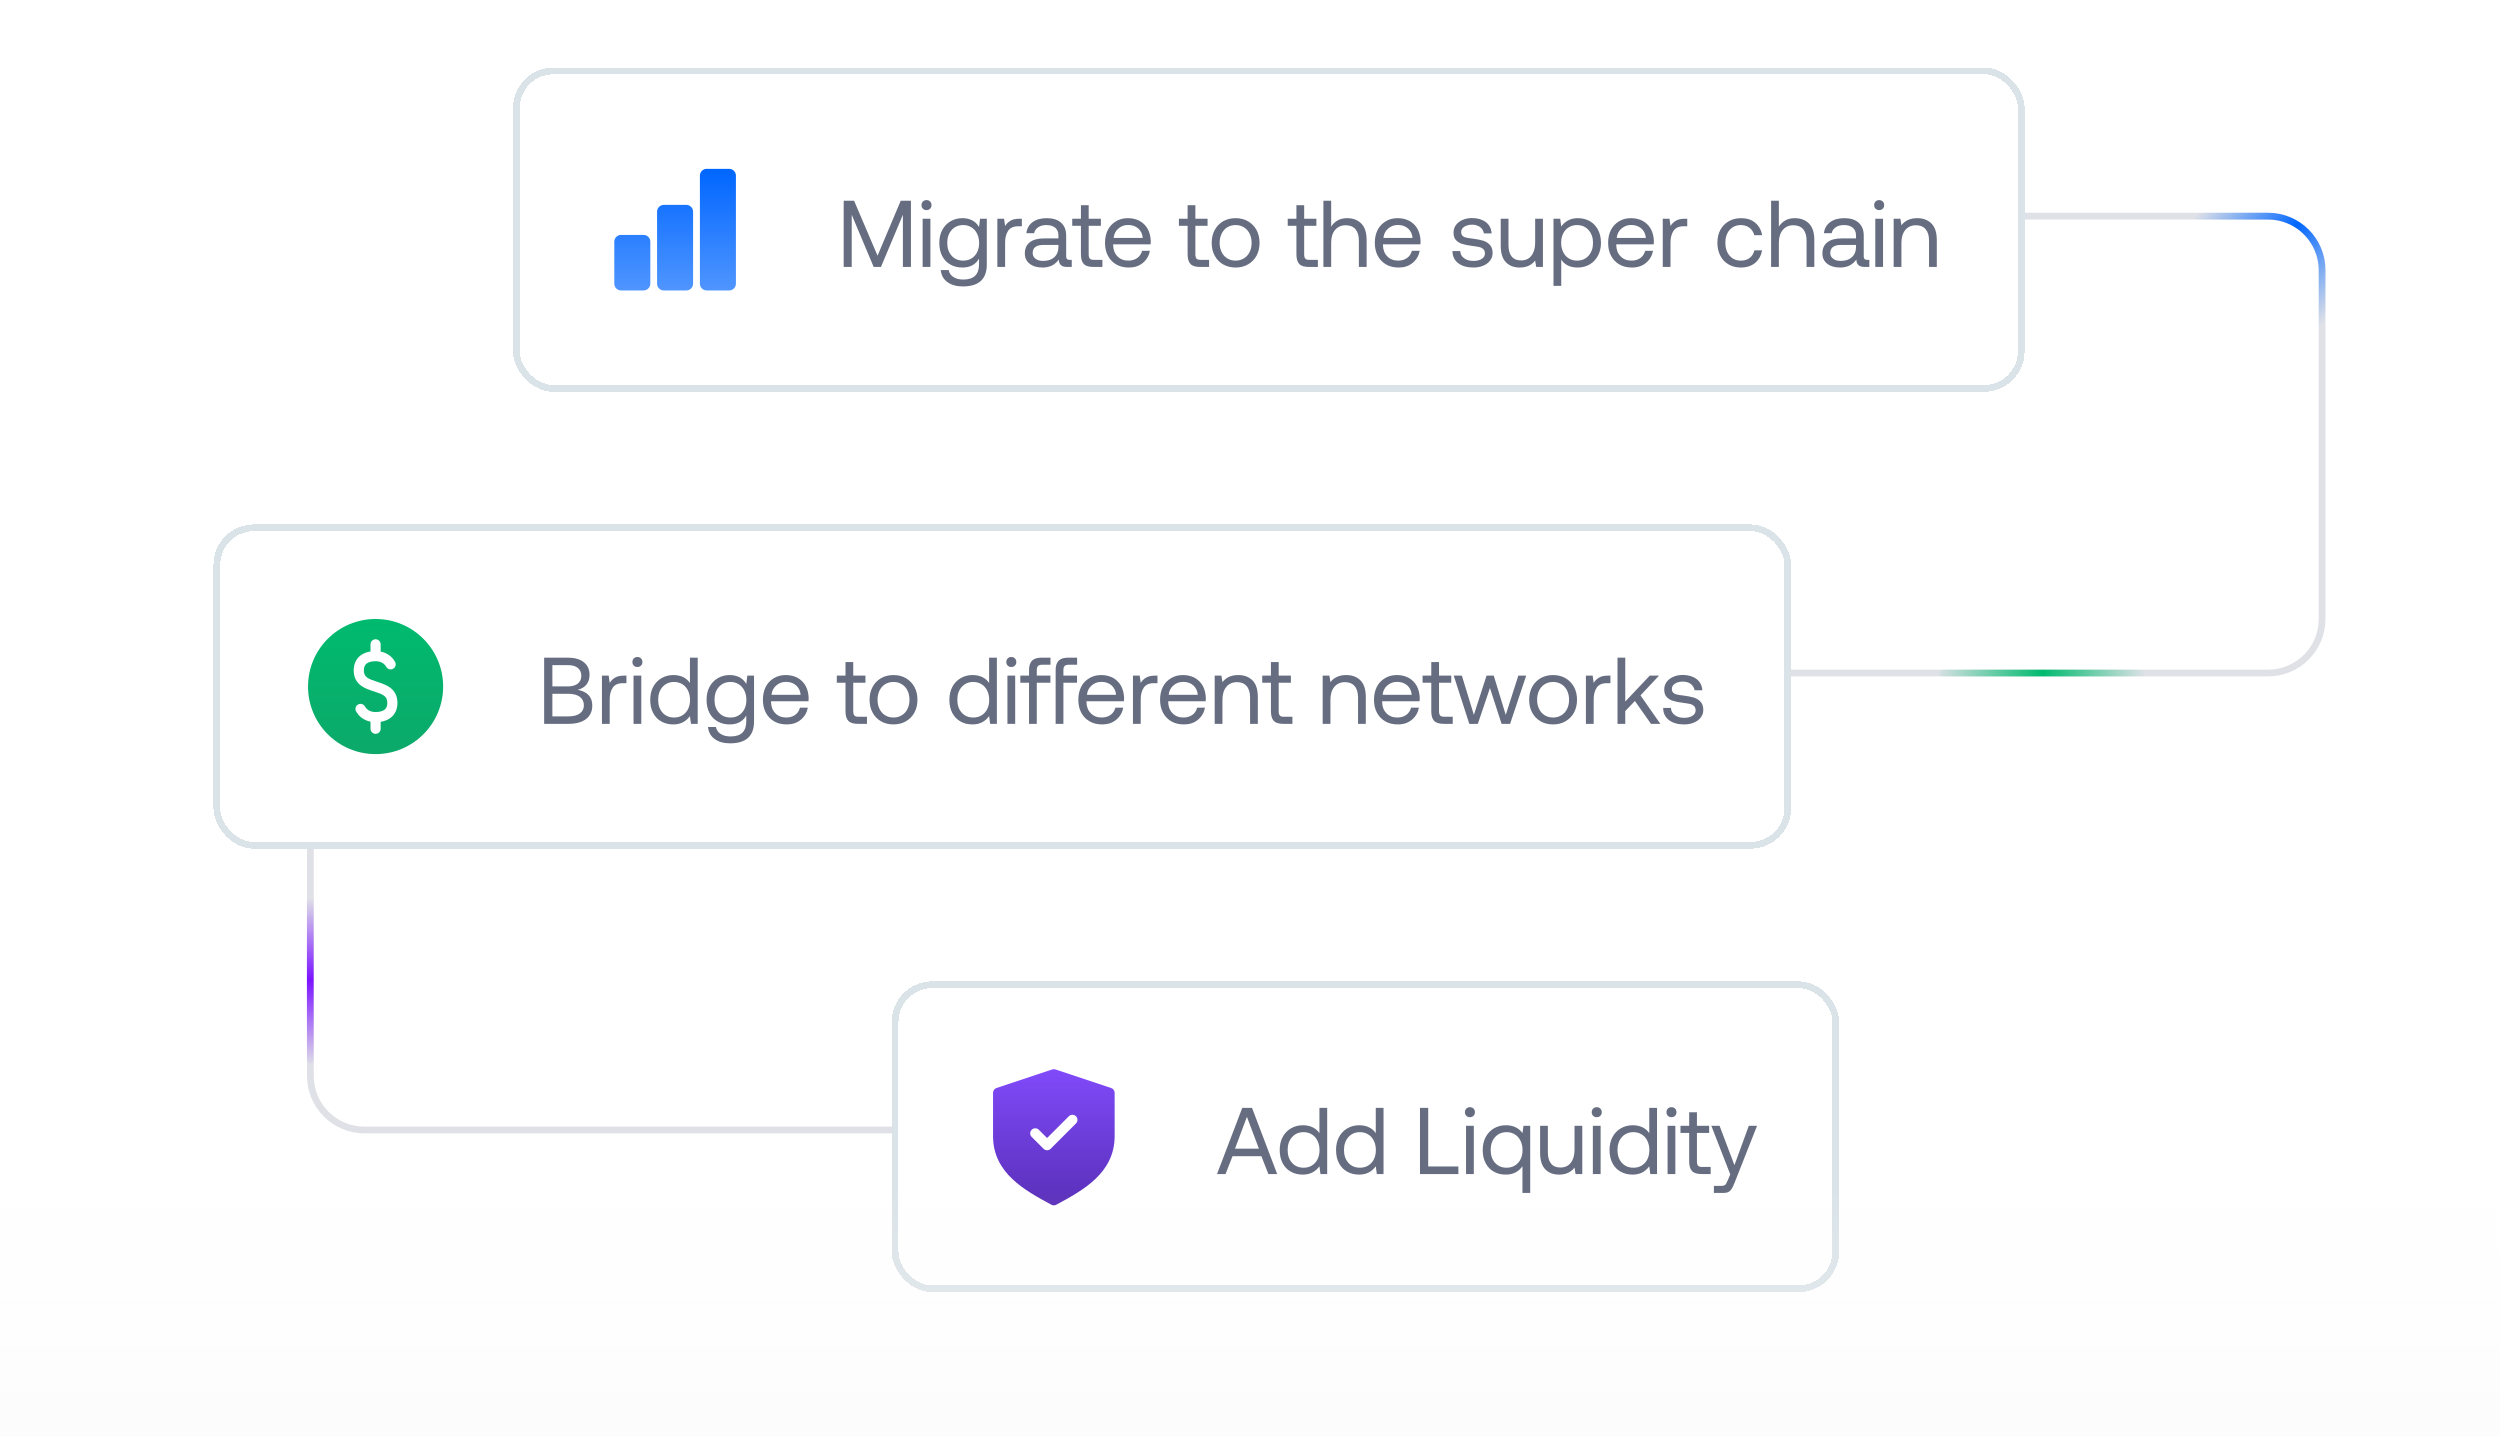 <svg width="402" height="231" viewBox="0 0 402 231" fill="none" xmlns="http://www.w3.org/2000/svg">
<g clip-path="url(#clip0_850_9605)">
<path d="M310.606 34.755H364.702C369.502 34.755 373.393 38.646 373.393 43.446V99.533C373.393 104.333 369.502 108.224 364.702 108.224H272.171" stroke="#DFE1E7" stroke-width="1.086"/>
<path d="M349.356 34.755H364.702C369.502 34.755 373.393 38.646 373.393 43.446V62.415" stroke="url(#paint0_linear_850_9605)" stroke-width="1.086"/>
<path d="M112.695 125.513H58.599C53.8 125.513 49.909 129.404 49.909 134.204V173.011C49.909 177.811 53.8 181.702 58.599 181.702H151.13" stroke="#DFE1E7" stroke-width="1.086"/>
<g filter="url(#filter0_d_850_9605)">
<rect x="143.385" y="156.715" width="152.355" height="49.972" rx="6.518" fill="white" shape-rendering="crispEdges"/>
<rect x="143.928" y="157.259" width="151.268" height="48.886" rx="5.975" stroke="#DAE3E8" stroke-width="1.086" shape-rendering="crispEdges"/>
<path fill-rule="evenodd" clip-rule="evenodd" d="M169.2 170.88C169.367 170.824 169.548 170.824 169.715 170.88L178.678 173.867C179.01 173.978 179.235 174.289 179.235 174.64V181.606C179.235 184.58 177.949 186.774 176.129 188.501C174.34 190.199 172 191.476 169.845 192.638C169.603 192.769 169.312 192.769 169.071 192.638C166.915 191.476 164.576 190.199 162.786 188.501C160.966 186.774 159.681 184.58 159.681 181.606V174.64C159.681 174.289 159.905 173.978 160.238 173.867L169.2 170.88ZM173.021 179.561C173.34 179.243 173.34 178.727 173.021 178.409C172.703 178.091 172.187 178.091 171.869 178.409L168.371 181.907L167.046 180.582C166.728 180.264 166.212 180.264 165.894 180.582C165.576 180.9 165.576 181.416 165.894 181.734L167.795 183.635C167.948 183.788 168.155 183.874 168.371 183.874C168.588 183.874 168.795 183.788 168.948 183.635L173.021 179.561Z" fill="url(#paint1_linear_850_9605)"/>
<path d="M195.697 187.701L199.758 177.055H201.324L205.37 187.701H203.955L202.83 184.827H198.191L197.066 187.701H195.697ZM198.587 183.625H202.435L200.503 178.5L198.587 183.625ZM213.411 177.055V187.701H212.332L212.164 186.454C211.51 187.351 210.628 187.792 209.503 187.792C208.773 187.792 208.134 187.64 207.571 187.321C207.009 187.017 206.567 186.561 206.248 185.952C205.929 185.359 205.777 184.644 205.777 183.823C205.777 183.047 205.929 182.363 206.248 181.755C206.567 181.161 207.009 180.69 207.586 180.355C208.149 180.021 208.788 179.853 209.503 179.853C210.126 179.853 210.659 179.975 211.115 180.203C211.556 180.431 211.906 180.736 212.164 181.131V177.055H213.411ZM210.948 186.332C211.343 186.089 211.647 185.754 211.86 185.329C212.073 184.903 212.18 184.401 212.18 183.853C212.18 183.306 212.073 182.804 211.86 182.363C211.647 181.922 211.343 181.572 210.948 181.329C210.552 181.085 210.111 180.964 209.624 180.964C208.849 180.964 208.225 181.237 207.754 181.77C207.282 182.302 207.054 182.986 207.054 183.823C207.054 184.675 207.282 185.359 207.754 185.891C208.225 186.424 208.849 186.682 209.624 186.682C210.111 186.682 210.552 186.576 210.948 186.332ZM222.471 177.055V187.701H221.392L221.224 186.454C220.57 187.351 219.688 187.792 218.563 187.792C217.833 187.792 217.194 187.64 216.631 187.321C216.068 187.017 215.627 186.561 215.308 185.952C214.989 185.359 214.837 184.644 214.837 183.823C214.837 183.047 214.989 182.363 215.308 181.755C215.627 181.161 216.068 180.69 216.646 180.355C217.209 180.021 217.848 179.853 218.563 179.853C219.186 179.853 219.719 179.975 220.175 180.203C220.616 180.431 220.966 180.736 221.224 181.131V177.055H222.471ZM220.008 186.332C220.403 186.089 220.707 185.754 220.92 185.329C221.133 184.903 221.239 184.401 221.239 183.853C221.239 183.306 221.133 182.804 220.92 182.363C220.707 181.922 220.403 181.572 220.008 181.329C219.612 181.085 219.171 180.964 218.684 180.964C217.909 180.964 217.285 181.237 216.814 181.77C216.342 182.302 216.114 182.986 216.114 183.823C216.114 184.675 216.342 185.359 216.814 185.891C217.285 186.424 217.909 186.682 218.684 186.682C219.171 186.682 219.612 186.576 220.008 186.332ZM228.333 187.701V177.055H229.656V186.484H234.508V187.701H228.333ZM236.942 177.177C237.094 177.329 237.17 177.526 237.17 177.755C237.17 177.998 237.094 178.18 236.942 178.333C236.79 178.485 236.592 178.561 236.364 178.561C236.12 178.561 235.938 178.485 235.786 178.333C235.634 178.18 235.558 177.998 235.558 177.755C235.558 177.526 235.634 177.329 235.786 177.177C235.938 177.025 236.12 176.949 236.364 176.949C236.592 176.949 236.79 177.025 236.942 177.177ZM235.74 179.945H236.987V187.701H235.74V179.945ZM246.057 179.945V190.743H244.81V186.454C244.156 187.351 243.274 187.792 242.148 187.792C241.418 187.792 240.779 187.64 240.217 187.321C239.654 187.017 239.213 186.561 238.894 185.952C238.574 185.359 238.422 184.644 238.422 183.823C238.422 183.047 238.574 182.363 238.894 181.755C239.213 181.161 239.654 180.69 240.232 180.355C240.795 180.021 241.433 179.853 242.148 179.853C242.772 179.853 243.304 179.975 243.76 180.203C244.201 180.431 244.551 180.736 244.81 181.131L244.977 179.945H246.057ZM243.593 186.332C243.988 186.089 244.293 185.754 244.506 185.329C244.719 184.903 244.825 184.401 244.825 183.853C244.825 183.306 244.719 182.804 244.506 182.363C244.293 181.922 243.988 181.572 243.593 181.329C243.198 181.085 242.757 180.964 242.27 180.964C241.494 180.964 240.871 181.237 240.399 181.77C239.928 182.302 239.7 182.986 239.7 183.823C239.7 184.675 239.928 185.359 240.399 185.891C240.871 186.424 241.494 186.682 242.27 186.682C242.757 186.682 243.198 186.576 243.593 186.332ZM254.432 179.945V187.701H253.353L253.185 186.667C252.592 187.427 251.771 187.792 250.706 187.792C249.779 187.792 249.033 187.519 248.486 186.941C247.923 186.378 247.649 185.481 247.649 184.264V179.945H248.896V184.188C248.896 184.994 249.064 185.602 249.414 186.028C249.763 186.454 250.265 186.652 250.919 186.652C251.619 186.652 252.182 186.408 252.577 185.891C252.972 185.389 253.185 184.705 253.185 183.823V179.945H254.432ZM257.334 177.177C257.486 177.329 257.562 177.526 257.562 177.755C257.562 177.998 257.486 178.18 257.334 178.333C257.182 178.485 256.984 178.561 256.756 178.561C256.513 178.561 256.33 178.485 256.178 178.333C256.026 178.18 255.95 177.998 255.95 177.755C255.95 177.526 256.026 177.329 256.178 177.177C256.33 177.025 256.513 176.949 256.756 176.949C256.984 176.949 257.182 177.025 257.334 177.177ZM256.132 179.945H257.38V187.701H256.132V179.945ZM266.449 177.055V187.701H265.369L265.202 186.454C264.548 187.351 263.666 187.792 262.541 187.792C261.81 187.792 261.172 187.64 260.609 187.321C260.046 187.017 259.605 186.561 259.286 185.952C258.966 185.359 258.814 184.644 258.814 183.823C258.814 183.047 258.966 182.363 259.286 181.755C259.605 181.161 260.046 180.69 260.624 180.355C261.187 180.021 261.826 179.853 262.541 179.853C263.164 179.853 263.696 179.975 264.153 180.203C264.594 180.431 264.944 180.736 265.202 181.131V177.055H266.449ZM263.985 186.332C264.381 186.089 264.685 185.754 264.898 185.329C265.111 184.903 265.217 184.401 265.217 183.853C265.217 183.306 265.111 182.804 264.898 182.363C264.685 181.922 264.381 181.572 263.985 181.329C263.59 181.085 263.149 180.964 262.662 180.964C261.887 180.964 261.263 181.237 260.791 181.77C260.32 182.302 260.092 182.986 260.092 183.823C260.092 184.675 260.32 185.359 260.791 185.891C261.263 186.424 261.887 186.682 262.662 186.682C263.149 186.682 263.59 186.576 263.985 186.332ZM269.35 177.177C269.502 177.329 269.578 177.526 269.578 177.755C269.578 177.998 269.502 178.18 269.35 178.333C269.197 178.485 269 178.561 268.772 178.561C268.528 178.561 268.346 178.485 268.194 178.333C268.042 178.18 267.966 177.998 267.966 177.755C267.966 177.526 268.042 177.329 268.194 177.177C268.346 177.025 268.528 176.949 268.772 176.949C269 176.949 269.197 177.025 269.35 177.177ZM268.148 179.945H269.395V187.701H268.148V179.945ZM271.621 181.085H270.222V179.945H271.621V177.77H272.868V179.945H274.83V181.085H272.868V185.663C272.868 185.998 272.929 186.226 273.05 186.363C273.172 186.5 273.4 186.561 273.72 186.561H275.073V187.701H273.644C272.914 187.701 272.381 187.549 272.077 187.214C271.773 186.895 271.621 186.378 271.621 185.678V181.085ZM276.508 179.945L278.896 186.272L281.207 179.945H282.531L278.957 189.009C278.774 189.481 278.607 189.83 278.47 190.059C278.318 190.302 278.15 190.469 277.938 190.576C277.725 190.697 277.436 190.743 277.086 190.743H275.595V189.602H276.706C276.949 189.602 277.131 189.587 277.253 189.526C277.375 189.481 277.466 189.405 277.542 189.283C277.618 189.161 277.709 188.964 277.831 188.69L278.226 187.762L275.185 179.945H276.508Z" fill="#666D80"/>
</g>
<g filter="url(#filter1_d_850_9605)">
<rect x="34.321" y="83.238" width="253.704" height="52.145" rx="6.518" fill="white" shape-rendering="crispEdges"/>
<rect x="34.864" y="83.781" width="252.617" height="51.058" rx="5.975" stroke="#DAE3E8" stroke-width="1.086" shape-rendering="crispEdges"/>
<path fill-rule="evenodd" clip-rule="evenodd" d="M49.53 109.31C49.53 103.311 54.394 98.447 60.394 98.447C66.393 98.447 71.257 103.311 71.257 109.31C71.257 115.31 66.393 120.174 60.394 120.174C54.394 120.174 49.53 115.31 49.53 109.31ZM61.209 102.521C61.209 102.071 60.844 101.706 60.394 101.706C59.944 101.706 59.579 102.071 59.579 102.521V103.667C58.973 103.761 58.407 103.971 57.941 104.338C57.242 104.89 56.877 105.711 56.877 106.704C56.877 107.86 57.347 108.644 58.063 109.171C58.639 109.596 59.369 109.84 59.953 110.035C60.015 110.056 60.074 110.076 60.132 110.095L60.267 110.141C60.916 110.36 61.4 110.524 61.758 110.788C62.062 111.012 62.281 111.312 62.281 111.943C62.281 112.511 62.09 112.83 61.837 113.029C61.554 113.253 61.082 113.411 60.394 113.411C59.52 113.411 58.962 113.012 58.683 112.512C58.464 112.119 57.968 111.978 57.575 112.197C57.182 112.416 57.041 112.912 57.26 113.305C57.726 114.142 58.538 114.752 59.579 114.961V116.1C59.579 116.55 59.944 116.915 60.394 116.915C60.844 116.915 61.209 116.55 61.209 116.1V114.98C61.814 114.886 62.381 114.676 62.846 114.309C63.546 113.758 63.91 112.936 63.91 111.943C63.91 110.788 63.441 110.003 62.725 109.476C62.149 109.052 61.419 108.807 60.834 108.612C60.773 108.592 60.713 108.572 60.655 108.552L60.521 108.506C59.871 108.287 59.388 108.123 59.029 107.859C58.725 107.636 58.507 107.335 58.507 106.704C58.507 106.137 58.697 105.817 58.95 105.618C59.233 105.395 59.706 105.237 60.394 105.237C61.267 105.237 61.826 105.635 62.104 106.135C62.323 106.528 62.819 106.669 63.212 106.45C63.606 106.231 63.747 105.735 63.528 105.342C63.062 104.505 62.249 103.895 61.209 103.686V102.521Z" fill="url(#paint2_linear_850_9605)"/>
<path d="M91.272 104.664C92.397 104.664 93.264 104.908 93.873 105.394C94.481 105.881 94.8 106.565 94.8 107.417C94.8 108.056 94.633 108.573 94.314 108.984C93.979 109.394 93.507 109.683 92.899 109.835C94.45 110.139 95.241 110.976 95.241 112.375C95.241 113.288 94.907 114.018 94.237 114.535C93.568 115.052 92.625 115.31 91.378 115.31H87.5V104.664H91.272ZM88.823 109.288H91.333C92.002 109.288 92.534 109.136 92.914 108.831C93.279 108.527 93.477 108.117 93.477 107.569C93.477 107.037 93.279 106.626 92.914 106.322C92.549 106.018 92.017 105.866 91.333 105.866H88.823V109.288ZM88.823 114.109H91.378C92.184 114.109 92.808 113.957 93.234 113.637C93.66 113.333 93.888 112.892 93.888 112.329C93.888 111.736 93.66 111.28 93.234 110.961C92.793 110.641 92.169 110.474 91.378 110.474H88.823V114.109ZM100.732 107.554V108.771H100.109C99.364 108.771 98.831 109.029 98.512 109.516C98.192 110.018 98.04 110.626 98.04 111.356V115.31H96.793V107.554H97.873L98.04 108.725C98.253 108.375 98.542 108.086 98.907 107.873C99.257 107.66 99.744 107.554 100.383 107.554H100.732ZM103.074 104.786C103.226 104.938 103.302 105.136 103.302 105.364C103.302 105.607 103.226 105.79 103.074 105.942C102.922 106.094 102.725 106.17 102.496 106.17C102.253 106.17 102.071 106.094 101.918 105.942C101.766 105.79 101.69 105.607 101.69 105.364C101.69 105.136 101.766 104.938 101.918 104.786C102.071 104.634 102.253 104.558 102.496 104.558C102.725 104.558 102.922 104.634 103.074 104.786ZM101.873 107.554H103.12V115.31H101.873V107.554ZM112.19 104.664V115.31H111.11L110.942 114.063C110.288 114.961 109.406 115.402 108.281 115.402C107.551 115.402 106.912 115.25 106.349 114.93C105.787 114.626 105.346 114.17 105.026 113.561C104.707 112.968 104.555 112.253 104.555 111.432C104.555 110.657 104.707 109.972 105.026 109.364C105.346 108.771 105.787 108.299 106.365 107.965C106.927 107.63 107.566 107.463 108.281 107.463C108.904 107.463 109.437 107.584 109.893 107.812C110.334 108.041 110.684 108.345 110.942 108.74V104.664H112.19ZM109.726 113.942C110.121 113.698 110.425 113.364 110.638 112.938C110.851 112.512 110.958 112.01 110.958 111.463C110.958 110.915 110.851 110.413 110.638 109.972C110.425 109.531 110.121 109.181 109.726 108.938C109.33 108.695 108.889 108.573 108.403 108.573C107.627 108.573 107.003 108.847 106.532 109.379C106.06 109.911 105.832 110.596 105.832 111.432C105.832 112.284 106.06 112.968 106.532 113.501C107.003 114.033 107.627 114.291 108.403 114.291C108.889 114.291 109.33 114.185 109.726 113.942ZM121.249 107.554V114.93C121.249 117.272 119.957 118.443 117.402 118.443C116.398 118.443 115.577 118.215 114.938 117.759C114.299 117.303 113.934 116.664 113.843 115.812H115.12C115.212 116.299 115.47 116.679 115.896 116.938C116.307 117.212 116.839 117.333 117.493 117.333C119.166 117.333 120.002 116.527 120.002 114.885V113.972C119.44 114.93 118.557 115.402 117.341 115.402C116.611 115.402 115.972 115.25 115.409 114.93C114.847 114.626 114.405 114.17 114.086 113.561C113.767 112.968 113.615 112.253 113.615 111.432C113.615 110.657 113.767 109.972 114.086 109.364C114.405 108.771 114.847 108.299 115.424 107.965C115.987 107.63 116.626 107.463 117.341 107.463C117.964 107.463 118.497 107.6 118.953 107.843C119.394 108.086 119.744 108.436 120.002 108.892L120.17 107.554H121.249ZM118.786 113.942C119.181 113.698 119.485 113.364 119.698 112.938C119.911 112.512 120.018 112.01 120.018 111.463C120.018 110.915 119.911 110.413 119.698 109.972C119.485 109.531 119.181 109.181 118.786 108.938C118.39 108.695 117.949 108.573 117.462 108.573C116.687 108.573 116.063 108.847 115.592 109.379C115.12 109.911 114.892 110.596 114.892 111.432C114.892 112.284 115.12 112.968 115.592 113.501C116.063 114.033 116.687 114.291 117.462 114.291C117.949 114.291 118.39 114.185 118.786 113.942ZM123.131 109.349C123.435 108.755 123.876 108.299 124.439 107.965C124.986 107.63 125.625 107.463 126.355 107.463C127.055 107.463 127.693 107.615 128.241 107.904C128.788 108.208 129.214 108.634 129.534 109.181C129.838 109.744 130.005 110.398 130.036 111.143C130.036 111.265 130.02 111.432 130.005 111.676H123.983V111.782C123.998 112.542 124.226 113.151 124.682 113.607C125.123 114.063 125.701 114.291 126.431 114.291C126.979 114.291 127.45 114.155 127.846 113.881C128.241 113.607 128.5 113.212 128.636 112.71H129.899C129.747 113.501 129.366 114.155 128.758 114.656C128.15 115.158 127.404 115.402 126.522 115.402C125.747 115.402 125.078 115.25 124.5 114.915C123.922 114.58 123.465 114.124 123.146 113.516C122.827 112.907 122.675 112.223 122.675 111.432C122.675 110.641 122.827 109.957 123.131 109.349ZM128.743 110.641C128.682 109.987 128.423 109.47 127.998 109.105C127.572 108.74 127.024 108.558 126.37 108.558C125.777 108.558 125.26 108.755 124.819 109.136C124.363 109.531 124.119 110.033 124.059 110.641H128.743ZM135.956 108.695H134.557V107.554H135.956V105.379H137.203V107.554H139.165V108.695H137.203V113.272C137.203 113.607 137.264 113.835 137.386 113.972C137.508 114.109 137.736 114.17 138.055 114.17H139.409V115.31H137.979C137.249 115.31 136.717 115.158 136.412 114.824C136.108 114.504 135.956 113.987 135.956 113.288V108.695ZM141.669 114.9C141.091 114.565 140.635 114.109 140.316 113.501C139.981 112.907 139.829 112.223 139.829 111.432C139.829 110.657 139.981 109.972 140.316 109.364C140.635 108.771 141.091 108.299 141.669 107.965C142.247 107.63 142.916 107.463 143.677 107.463C144.422 107.463 145.091 107.63 145.669 107.965C146.247 108.299 146.703 108.771 147.038 109.364C147.357 109.972 147.525 110.657 147.525 111.432C147.525 112.223 147.357 112.907 147.038 113.501C146.703 114.109 146.247 114.565 145.669 114.9C145.091 115.234 144.422 115.402 143.677 115.402C142.916 115.402 142.247 115.234 141.669 114.9ZM145.015 113.926C145.411 113.683 145.715 113.348 145.928 112.907C146.141 112.482 146.247 111.98 146.247 111.432C146.247 110.885 146.141 110.398 145.928 109.957C145.715 109.531 145.411 109.181 145.015 108.938C144.62 108.695 144.179 108.573 143.677 108.573C143.16 108.573 142.719 108.695 142.323 108.938C141.928 109.181 141.639 109.531 141.426 109.957C141.213 110.398 141.107 110.885 141.107 111.432C141.107 111.98 141.213 112.482 141.426 112.907C141.639 113.348 141.928 113.683 142.323 113.926C142.719 114.17 143.16 114.291 143.677 114.291C144.179 114.291 144.62 114.17 145.015 113.926ZM160.296 104.664V115.31H159.216L159.049 114.063C158.395 114.961 157.513 115.402 156.388 115.402C155.658 115.402 155.019 115.25 154.456 114.93C153.893 114.626 153.452 114.17 153.133 113.561C152.814 112.968 152.661 112.253 152.661 111.432C152.661 110.657 152.814 109.972 153.133 109.364C153.452 108.771 153.893 108.299 154.471 107.965C155.034 107.63 155.673 107.463 156.388 107.463C157.011 107.463 157.543 107.584 158 107.812C158.441 108.041 158.791 108.345 159.049 108.74V104.664H160.296ZM157.832 113.942C158.228 113.698 158.532 113.364 158.745 112.938C158.958 112.512 159.064 112.01 159.064 111.463C159.064 110.915 158.958 110.413 158.745 109.972C158.532 109.531 158.228 109.181 157.832 108.938C157.437 108.695 156.996 108.573 156.509 108.573C155.734 108.573 155.11 108.847 154.639 109.379C154.167 109.911 153.939 110.596 153.939 111.432C153.939 112.284 154.167 112.968 154.639 113.501C155.11 114.033 155.734 114.291 156.509 114.291C156.996 114.291 157.437 114.185 157.832 113.942ZM163.197 104.786C163.349 104.938 163.425 105.136 163.425 105.364C163.425 105.607 163.349 105.79 163.197 105.942C163.045 106.094 162.847 106.17 162.619 106.17C162.375 106.17 162.193 106.094 162.041 105.942C161.889 105.79 161.813 105.607 161.813 105.364C161.813 105.136 161.889 104.938 162.041 104.786C162.193 104.634 162.375 104.558 162.619 104.558C162.847 104.558 163.045 104.634 163.197 104.786ZM161.995 107.554H163.242V115.31H161.995V107.554ZM165.468 107.554V106.687C165.468 106.003 165.62 105.501 165.939 105.166C166.259 104.832 166.776 104.664 167.491 104.664H168.92V105.805H167.567C167.263 105.805 167.034 105.881 166.913 106.003C166.776 106.14 166.715 106.352 166.715 106.657V107.554H168.905V108.695H166.715V115.31H165.468V108.695H164.069V107.554H165.468ZM170.22 105.166C170.539 104.832 171.056 104.664 171.771 104.664H173.2V105.805H171.847C171.543 105.805 171.315 105.881 171.193 106.003C171.056 106.14 170.995 106.352 170.995 106.657V107.554H173.185V108.695H170.995V115.31H169.748V106.687C169.748 106.003 169.9 105.501 170.22 105.166ZM173.852 109.349C174.156 108.755 174.597 108.299 175.16 107.965C175.707 107.63 176.346 107.463 177.076 107.463C177.775 107.463 178.414 107.615 178.962 107.904C179.509 108.208 179.935 108.634 180.255 109.181C180.559 109.744 180.726 110.398 180.756 111.143C180.756 111.265 180.741 111.432 180.726 111.676H174.703V111.782C174.718 112.542 174.947 113.151 175.403 113.607C175.844 114.063 176.422 114.291 177.152 114.291C177.699 114.291 178.171 114.155 178.566 113.881C178.962 113.607 179.22 113.212 179.357 112.71H180.62C180.467 113.501 180.087 114.155 179.479 114.656C178.871 115.158 178.125 115.402 177.243 115.402C176.468 115.402 175.798 115.25 175.22 114.915C174.642 114.58 174.186 114.124 173.867 113.516C173.547 112.907 173.395 112.223 173.395 111.432C173.395 110.641 173.547 109.957 173.852 109.349ZM179.464 110.641C179.403 109.987 179.144 109.47 178.718 109.105C178.293 108.74 177.745 108.558 177.091 108.558C176.498 108.558 175.981 108.755 175.54 109.136C175.084 109.531 174.84 110.033 174.779 110.641H179.464ZM186.119 107.554V108.771H185.495C184.75 108.771 184.217 109.029 183.898 109.516C183.579 110.018 183.427 110.626 183.427 111.356V115.31H182.179V107.554H183.259L183.427 108.725C183.64 108.375 183.929 108.086 184.294 107.873C184.643 107.66 185.13 107.554 185.769 107.554H186.119ZM186.996 109.349C187.3 108.755 187.741 108.299 188.304 107.965C188.851 107.63 189.49 107.463 190.22 107.463C190.92 107.463 191.559 107.615 192.106 107.904C192.654 108.208 193.079 108.634 193.399 109.181C193.703 109.744 193.87 110.398 193.901 111.143C193.901 111.265 193.886 111.432 193.87 111.676H187.848V111.782C187.863 112.542 188.091 113.151 188.547 113.607C188.988 114.063 189.566 114.291 190.296 114.291C190.844 114.291 191.315 114.155 191.711 113.881C192.106 113.607 192.365 113.212 192.502 112.71H193.764C193.612 113.501 193.232 114.155 192.623 114.656C192.015 115.158 191.27 115.402 190.387 115.402C189.612 115.402 188.943 115.25 188.365 114.915C187.787 114.58 187.331 114.124 187.011 113.516C186.692 112.907 186.54 112.223 186.54 111.432C186.54 110.641 186.692 109.957 186.996 109.349ZM192.608 110.641C192.547 109.987 192.289 109.47 191.863 109.105C191.437 108.74 190.889 108.558 190.235 108.558C189.642 108.558 189.125 108.755 188.684 109.136C188.228 109.531 187.985 110.033 187.924 110.641H192.608ZM201.392 108.314C201.97 108.892 202.259 109.774 202.259 110.991V115.31H201.012V111.067C201.012 110.276 200.829 109.668 200.464 109.242C200.099 108.816 199.582 108.603 198.913 108.603C198.183 108.603 197.605 108.862 197.194 109.364C196.769 109.881 196.571 110.565 196.571 111.432V115.31H195.324V107.554H196.404L196.571 108.603C197.149 107.843 198.001 107.463 199.126 107.463C200.069 107.463 200.814 107.752 201.392 108.314ZM204.366 108.695H202.967V107.554H204.366V105.379H205.613V107.554H207.575V108.695H205.613V113.272C205.613 113.607 205.674 113.835 205.796 113.972C205.917 114.109 206.146 114.17 206.465 114.17H207.819V115.31H206.389C205.659 115.31 205.127 115.158 204.822 114.824C204.518 114.504 204.366 113.987 204.366 113.288V108.695ZM218.755 108.314C219.332 108.892 219.621 109.774 219.621 110.991V115.31H218.374V111.067C218.374 110.276 218.192 109.668 217.827 109.242C217.462 108.816 216.945 108.603 216.275 108.603C215.545 108.603 214.968 108.862 214.557 109.364C214.131 109.881 213.933 110.565 213.933 111.432V115.31H212.686V107.554H213.766L213.933 108.603C214.511 107.843 215.363 107.463 216.488 107.463C217.431 107.463 218.177 107.752 218.755 108.314ZM221.394 109.349C221.698 108.755 222.139 108.299 222.702 107.965C223.249 107.63 223.888 107.463 224.618 107.463C225.318 107.463 225.957 107.615 226.504 107.904C227.052 108.208 227.477 108.634 227.797 109.181C228.101 109.744 228.268 110.398 228.299 111.143C228.299 111.265 228.284 111.432 228.268 111.676H222.246V111.782C222.261 112.542 222.489 113.151 222.945 113.607C223.386 114.063 223.964 114.291 224.694 114.291C225.242 114.291 225.713 114.155 226.109 113.881C226.504 113.607 226.763 113.212 226.9 112.71H228.162C228.01 113.501 227.63 114.155 227.021 114.656C226.413 115.158 225.668 115.402 224.786 115.402C224.01 115.402 223.341 115.25 222.763 114.915C222.185 114.58 221.729 114.124 221.409 113.516C221.09 112.907 220.938 112.223 220.938 111.432C220.938 110.641 221.09 109.957 221.394 109.349ZM227.006 110.641C226.945 109.987 226.687 109.47 226.261 109.105C225.835 108.74 225.287 108.558 224.633 108.558C224.04 108.558 223.523 108.755 223.082 109.136C222.626 109.531 222.383 110.033 222.322 110.641H227.006ZM230.15 108.695H228.751V107.554H230.15V105.379H231.397V107.554H233.359V108.695H231.397V113.272C231.397 113.607 231.458 113.835 231.579 113.972C231.701 114.109 231.929 114.17 232.249 114.17H233.602V115.31H232.173C231.443 115.31 230.91 115.158 230.606 114.824C230.302 114.504 230.15 113.987 230.15 113.288V108.695ZM233.759 107.554H235.067L236.999 113.866L239.037 107.554H240.193L242.124 113.866L244.147 107.554H245.409L242.824 115.31H241.455L239.584 109.546L237.638 115.31L236.269 115.326L233.759 107.554ZM247.73 114.9C247.152 114.565 246.696 114.109 246.376 113.501C246.042 112.907 245.89 112.223 245.89 111.432C245.89 110.657 246.042 109.972 246.376 109.364C246.696 108.771 247.152 108.299 247.73 107.965C248.308 107.63 248.977 107.463 249.737 107.463C250.483 107.463 251.152 107.63 251.73 107.965C252.308 108.299 252.764 108.771 253.099 109.364C253.418 109.972 253.585 110.657 253.585 111.432C253.585 112.223 253.418 112.907 253.099 113.501C252.764 114.109 252.308 114.565 251.73 114.9C251.152 115.234 250.483 115.402 249.737 115.402C248.977 115.402 248.308 115.234 247.73 114.9ZM251.076 113.926C251.471 113.683 251.775 113.348 251.988 112.907C252.201 112.482 252.308 111.98 252.308 111.432C252.308 110.885 252.201 110.398 251.988 109.957C251.775 109.531 251.471 109.181 251.076 108.938C250.68 108.695 250.239 108.573 249.737 108.573C249.22 108.573 248.779 108.695 248.384 108.938C247.988 109.181 247.7 109.531 247.487 109.957C247.274 110.398 247.167 110.885 247.167 111.432C247.167 111.98 247.274 112.482 247.487 112.907C247.7 113.348 247.988 113.683 248.384 113.926C248.779 114.17 249.22 114.291 249.737 114.291C250.239 114.291 250.68 114.17 251.076 113.926ZM258.955 107.554V108.771H258.331C257.586 108.771 257.053 109.029 256.734 109.516C256.415 110.018 256.263 110.626 256.263 111.356V115.31H255.015V107.554H256.095L256.263 108.725C256.475 108.375 256.764 108.086 257.129 107.873C257.479 107.66 257.966 107.554 258.605 107.554H258.955ZM260.095 104.664H261.342V111.721L265.281 107.554H266.772L263.791 110.733L266.985 115.31H265.479L262.893 111.63L261.342 113.257V115.31H260.095V104.664ZM268.688 112.755C268.703 113.227 268.9 113.607 269.296 113.896C269.691 114.2 270.193 114.337 270.817 114.337C271.364 114.337 271.805 114.231 272.14 114.018C272.475 113.805 272.657 113.516 272.657 113.151C272.657 112.847 272.566 112.618 272.414 112.451C272.246 112.299 272.033 112.177 271.775 112.117C271.516 112.056 271.151 111.995 270.68 111.934C270.011 111.858 269.463 111.752 269.037 111.615C268.612 111.493 268.262 111.28 268.003 110.991C267.729 110.702 267.608 110.307 267.608 109.79C267.608 109.333 267.729 108.938 267.988 108.573C268.246 108.223 268.596 107.949 269.053 107.752C269.494 107.554 269.996 107.447 270.558 107.447C271.471 107.447 272.201 107.66 272.779 108.086C273.357 108.512 273.676 109.12 273.737 109.911H272.49C272.429 109.516 272.231 109.181 271.897 108.908C271.547 108.649 271.121 108.512 270.604 108.512C270.072 108.512 269.646 108.634 269.326 108.847C268.992 109.06 268.84 109.349 268.84 109.698C268.84 109.972 268.916 110.17 269.068 110.307C269.22 110.459 269.402 110.55 269.646 110.596C269.889 110.657 270.254 110.702 270.741 110.763C271.41 110.854 271.973 110.961 272.414 111.098C272.855 111.25 273.205 111.478 273.478 111.782C273.752 112.101 273.889 112.527 273.889 113.06C273.889 113.531 273.752 113.942 273.478 114.291C273.205 114.656 272.824 114.93 272.368 115.113C271.897 115.31 271.38 115.402 270.817 115.402C269.798 115.402 268.977 115.174 268.368 114.702C267.76 114.246 267.44 113.592 267.44 112.755H268.688Z" fill="#666D80"/>
</g>
<g filter="url(#filter2_d_850_9605)">
<rect x="82.486" y="9.769" width="243.073" height="52.145" rx="6.518" fill="white" shape-rendering="crispEdges"/>
<rect x="83.029" y="10.312" width="241.986" height="51.058" rx="5.975" stroke="#DAE3E8" stroke-width="1.086" shape-rendering="crispEdges"/>
<path d="M113.631 26.064C113.031 26.064 112.545 26.551 112.545 27.151V44.532C112.545 45.132 113.031 45.618 113.631 45.618H117.249C117.848 45.618 118.335 45.132 118.335 44.532V27.151C118.335 26.551 117.848 26.064 117.249 26.064H113.631Z" fill="url(#paint3_linear_850_9605)"/>
<path d="M106.744 31.859C106.144 31.859 105.657 32.345 105.657 32.945V44.533C105.657 45.133 106.144 45.619 106.744 45.619H110.361C110.961 45.619 111.448 45.133 111.448 44.533V32.945C111.448 32.345 110.961 31.859 110.361 31.859H106.744Z" fill="url(#paint4_linear_850_9605)"/>
<path d="M99.867 36.686C99.267 36.686 98.781 37.172 98.781 37.772V44.532C98.781 45.132 99.267 45.618 99.867 45.618H103.485C104.085 45.618 104.571 45.132 104.571 44.532V37.772C104.571 37.172 104.085 36.686 103.485 36.686H99.867Z" fill="url(#paint5_linear_850_9605)"/>
<path d="M135.665 31.195H137.338L141.109 40.032L144.835 31.195H146.478V41.841H145.185V33.446L141.657 41.841H140.486L136.957 33.446V41.841H135.665V31.195ZM149.561 31.317C149.713 31.469 149.789 31.667 149.789 31.895C149.789 32.138 149.713 32.321 149.561 32.473C149.408 32.625 149.211 32.701 148.983 32.701C148.739 32.701 148.557 32.625 148.405 32.473C148.253 32.321 148.177 32.138 148.177 31.895C148.177 31.667 148.253 31.469 148.405 31.317C148.557 31.165 148.739 31.089 148.983 31.089C149.211 31.089 149.408 31.165 149.561 31.317ZM148.359 34.085H149.606V41.841H148.359V34.085ZM158.676 34.085V41.461C158.676 43.803 157.383 44.974 154.828 44.974C153.824 44.974 153.003 44.746 152.364 44.29C151.725 43.834 151.36 43.195 151.269 42.343H152.547C152.638 42.83 152.896 43.21 153.322 43.469C153.733 43.742 154.265 43.864 154.919 43.864C156.592 43.864 157.429 43.058 157.429 41.416V40.503C156.866 41.461 155.984 41.933 154.767 41.933C154.037 41.933 153.398 41.781 152.836 41.461C152.273 41.157 151.832 40.701 151.512 40.092C151.193 39.499 151.041 38.784 151.041 37.963C151.041 37.187 151.193 36.503 151.512 35.895C151.832 35.301 152.273 34.83 152.851 34.495C153.413 34.161 154.052 33.994 154.767 33.994C155.391 33.994 155.923 34.13 156.379 34.374C156.82 34.617 157.17 34.967 157.429 35.423L157.596 34.085H158.676ZM156.212 40.472C156.607 40.229 156.912 39.895 157.124 39.469C157.337 39.043 157.444 38.541 157.444 37.993C157.444 37.446 157.337 36.944 157.124 36.503C156.912 36.062 156.607 35.712 156.212 35.469C155.816 35.225 155.375 35.104 154.889 35.104C154.113 35.104 153.49 35.378 153.018 35.91C152.547 36.442 152.318 37.127 152.318 37.963C152.318 38.815 152.547 39.499 153.018 40.032C153.49 40.564 154.113 40.822 154.889 40.822C155.375 40.822 155.816 40.716 156.212 40.472ZM164.314 34.085V35.301H163.69C162.945 35.301 162.413 35.56 162.093 36.047C161.774 36.549 161.622 37.157 161.622 37.887V41.841H160.375V34.085H161.454L161.622 35.256C161.835 34.906 162.124 34.617 162.489 34.404C162.838 34.191 163.325 34.085 163.964 34.085H164.314ZM172.337 40.701V41.841H171.653C171.151 41.841 170.801 41.75 170.588 41.537C170.375 41.339 170.254 41.035 170.254 40.64C169.645 41.507 168.779 41.933 167.653 41.933C166.786 41.933 166.087 41.735 165.569 41.324C165.052 40.929 164.794 40.366 164.794 39.666C164.794 38.891 165.052 38.298 165.585 37.872C166.117 37.461 166.893 37.248 167.912 37.248H170.193V36.716C170.193 36.214 170.01 35.819 169.676 35.53C169.341 35.256 168.87 35.104 168.261 35.104C167.714 35.104 167.273 35.225 166.923 35.469C166.573 35.712 166.36 36.016 166.284 36.412H165.037C165.128 35.651 165.463 35.058 166.041 34.632C166.619 34.206 167.379 33.994 168.322 33.994C169.311 33.994 170.071 34.237 170.619 34.724C171.166 35.21 171.44 35.895 171.44 36.792V40.138C171.44 40.518 171.607 40.701 171.957 40.701H172.337ZM170.193 38.298H167.79C166.634 38.298 166.056 38.739 166.056 39.59C166.056 39.986 166.208 40.29 166.512 40.518C166.817 40.761 167.227 40.868 167.744 40.868C168.505 40.868 169.098 40.67 169.539 40.275C169.965 39.879 170.193 39.347 170.193 38.678V38.298ZM173.813 35.225H172.414V34.085H173.813V31.91H175.06V34.085H177.022V35.225H175.06V39.803C175.06 40.138 175.121 40.366 175.243 40.503C175.365 40.64 175.593 40.701 175.912 40.701H177.266V41.841H175.836C175.106 41.841 174.574 41.689 174.27 41.355C173.965 41.035 173.813 40.518 173.813 39.819V35.225ZM178.142 35.88C178.446 35.286 178.888 34.83 179.45 34.495C179.998 34.161 180.637 33.994 181.367 33.994C182.066 33.994 182.705 34.146 183.252 34.435C183.8 34.739 184.226 35.165 184.545 35.712C184.849 36.275 185.017 36.929 185.047 37.674C185.047 37.796 185.032 37.963 185.017 38.206H178.994V38.313C179.009 39.073 179.237 39.682 179.694 40.138C180.135 40.594 180.713 40.822 181.443 40.822C181.99 40.822 182.462 40.685 182.857 40.412C183.252 40.138 183.511 39.742 183.648 39.241H184.91C184.758 40.032 184.378 40.685 183.77 41.187C183.161 41.689 182.416 41.933 181.534 41.933C180.758 41.933 180.089 41.781 179.511 41.446C178.933 41.111 178.477 40.655 178.158 40.047C177.838 39.438 177.686 38.754 177.686 37.963C177.686 37.172 177.838 36.488 178.142 35.88ZM183.754 37.172C183.694 36.518 183.435 36.001 183.009 35.636C182.583 35.271 182.036 35.089 181.382 35.089C180.789 35.089 180.272 35.286 179.83 35.666C179.374 36.062 179.131 36.564 179.07 37.172H183.754ZM190.968 35.225H189.569V34.085H190.968V31.91H192.215V34.085H194.177V35.225H192.215V39.803C192.215 40.138 192.276 40.366 192.397 40.503C192.519 40.64 192.747 40.701 193.067 40.701H194.42V41.841H192.99C192.26 41.841 191.728 41.689 191.424 41.355C191.12 41.035 190.968 40.518 190.968 39.819V35.225ZM196.681 41.431C196.103 41.096 195.647 40.64 195.327 40.032C194.993 39.438 194.841 38.754 194.841 37.963C194.841 37.187 194.993 36.503 195.327 35.895C195.647 35.301 196.103 34.83 196.681 34.495C197.259 34.161 197.928 33.994 198.688 33.994C199.434 33.994 200.103 34.161 200.681 34.495C201.259 34.83 201.715 35.301 202.049 35.895C202.369 36.503 202.536 37.187 202.536 37.963C202.536 38.754 202.369 39.438 202.049 40.032C201.715 40.64 201.259 41.096 200.681 41.431C200.103 41.765 199.434 41.933 198.688 41.933C197.928 41.933 197.259 41.765 196.681 41.431ZM200.027 40.457C200.422 40.214 200.726 39.879 200.939 39.438C201.152 39.013 201.259 38.511 201.259 37.963C201.259 37.416 201.152 36.929 200.939 36.488C200.726 36.062 200.422 35.712 200.027 35.469C199.631 35.225 199.19 35.104 198.688 35.104C198.171 35.104 197.73 35.225 197.335 35.469C196.939 35.712 196.65 36.062 196.437 36.488C196.225 36.929 196.118 37.416 196.118 37.963C196.118 38.511 196.225 39.013 196.437 39.438C196.65 39.879 196.939 40.214 197.335 40.457C197.73 40.701 198.171 40.822 198.688 40.822C199.19 40.822 199.631 40.701 200.027 40.457ZM208.464 35.225H207.065V34.085H208.464V31.91H209.711V34.085H211.673V35.225H209.711V39.803C209.711 40.138 209.772 40.366 209.893 40.503C210.015 40.64 210.243 40.701 210.563 40.701H211.916V41.841H210.487C209.757 41.841 209.224 41.689 208.92 41.355C208.616 41.035 208.464 40.518 208.464 39.819V35.225ZM218.887 34.845C219.465 35.423 219.754 36.305 219.754 37.522V41.841H218.507V37.598C218.507 36.807 218.324 36.199 217.959 35.773C217.594 35.347 217.062 35.134 216.393 35.134C215.663 35.134 215.1 35.393 214.674 35.895C214.248 36.412 214.051 37.096 214.051 37.963V41.841H212.803V31.195H214.051V35.362C214.294 34.967 214.628 34.632 215.054 34.374C215.48 34.13 215.997 33.994 216.606 33.994C217.549 33.994 218.309 34.282 218.887 34.845ZM221.526 35.88C221.83 35.286 222.271 34.83 222.834 34.495C223.381 34.161 224.02 33.994 224.75 33.994C225.45 33.994 226.089 34.146 226.636 34.435C227.184 34.739 227.61 35.165 227.929 35.712C228.233 36.275 228.4 36.929 228.431 37.674C228.431 37.796 228.416 37.963 228.4 38.206H222.378V38.313C222.393 39.073 222.621 39.682 223.077 40.138C223.518 40.594 224.096 40.822 224.826 40.822C225.374 40.822 225.845 40.685 226.241 40.412C226.636 40.138 226.895 39.742 227.032 39.241H228.294C228.142 40.032 227.762 40.685 227.153 41.187C226.545 41.689 225.8 41.933 224.918 41.933C224.142 41.933 223.473 41.781 222.895 41.446C222.317 41.111 221.861 40.655 221.541 40.047C221.222 39.438 221.07 38.754 221.07 37.963C221.07 37.172 221.222 36.488 221.526 35.88ZM227.138 37.172C227.077 36.518 226.819 36.001 226.393 35.636C225.967 35.271 225.419 35.089 224.765 35.089C224.172 35.089 223.655 35.286 223.214 35.666C222.758 36.062 222.515 36.564 222.454 37.172H227.138ZM234.808 39.286C234.823 39.758 235.021 40.138 235.416 40.427C235.811 40.731 236.313 40.868 236.937 40.868C237.484 40.868 237.926 40.761 238.26 40.549C238.595 40.336 238.777 40.047 238.777 39.682C238.777 39.377 238.686 39.149 238.534 38.982C238.367 38.83 238.154 38.708 237.895 38.648C237.637 38.587 237.272 38.526 236.8 38.465C236.131 38.389 235.583 38.282 235.158 38.146C234.732 38.024 234.382 37.811 234.123 37.522C233.85 37.233 233.728 36.838 233.728 36.321C233.728 35.864 233.85 35.469 234.108 35.104C234.367 34.754 234.716 34.48 235.173 34.282C235.614 34.085 236.116 33.978 236.678 33.978C237.591 33.978 238.321 34.191 238.899 34.617C239.477 35.043 239.796 35.651 239.857 36.442H238.61C238.549 36.047 238.351 35.712 238.017 35.438C237.667 35.18 237.241 35.043 236.724 35.043C236.192 35.043 235.766 35.165 235.446 35.378C235.112 35.59 234.96 35.88 234.96 36.229C234.96 36.503 235.036 36.701 235.188 36.838C235.34 36.99 235.523 37.081 235.766 37.127C236.009 37.187 236.374 37.233 236.861 37.294C237.53 37.385 238.093 37.492 238.534 37.629C238.975 37.781 239.325 38.009 239.598 38.313C239.872 38.632 240.009 39.058 240.009 39.59C240.009 40.062 239.872 40.472 239.598 40.822C239.325 41.187 238.945 41.461 238.488 41.644C238.017 41.841 237.5 41.933 236.937 41.933C235.918 41.933 235.097 41.704 234.488 41.233C233.88 40.777 233.561 40.123 233.561 39.286H234.808ZM248.101 34.085V41.841H247.021L246.853 40.807C246.26 41.568 245.439 41.933 244.374 41.933C243.447 41.933 242.701 41.659 242.154 41.081C241.591 40.518 241.317 39.621 241.317 38.404V34.085H242.565V38.328C242.565 39.134 242.732 39.742 243.082 40.168C243.431 40.594 243.933 40.792 244.587 40.792C245.287 40.792 245.85 40.549 246.245 40.032C246.641 39.53 246.853 38.845 246.853 37.963V34.085H248.101ZM255.626 34.465C256.188 34.784 256.629 35.241 256.949 35.834C257.268 36.442 257.435 37.142 257.435 37.963C257.435 38.754 257.268 39.438 256.949 40.032C256.629 40.64 256.188 41.096 255.626 41.431C255.048 41.765 254.409 41.933 253.709 41.933C253.071 41.933 252.538 41.826 252.097 41.598C251.641 41.37 251.291 41.05 251.048 40.655V44.883H249.801V34.085H250.88L251.048 35.332C251.687 34.45 252.584 33.994 253.709 33.994C254.424 33.994 255.063 34.161 255.626 34.465ZM255.443 40.032C255.915 39.499 256.158 38.815 256.158 37.963C256.158 37.127 255.915 36.442 255.443 35.91C254.972 35.378 254.348 35.104 253.588 35.104C253.086 35.104 252.645 35.225 252.249 35.469C251.854 35.712 251.565 36.047 251.352 36.473C251.139 36.898 251.033 37.385 251.033 37.933C251.033 38.495 251.139 38.997 251.352 39.438C251.565 39.879 251.854 40.214 252.249 40.457C252.645 40.701 253.086 40.822 253.588 40.822C254.348 40.822 254.972 40.564 255.443 40.032ZM259.043 35.88C259.347 35.286 259.788 34.83 260.351 34.495C260.899 34.161 261.537 33.994 262.267 33.994C262.967 33.994 263.606 34.146 264.153 34.435C264.701 34.739 265.127 35.165 265.446 35.712C265.75 36.275 265.917 36.929 265.948 37.674C265.948 37.796 265.933 37.963 265.917 38.206H259.895V38.313C259.91 39.073 260.138 39.682 260.594 40.138C261.035 40.594 261.613 40.822 262.343 40.822C262.891 40.822 263.362 40.685 263.758 40.412C264.153 40.138 264.412 39.742 264.549 39.241H265.811C265.659 40.032 265.279 40.685 264.67 41.187C264.062 41.689 263.317 41.933 262.435 41.933C261.659 41.933 260.99 41.781 260.412 41.446C259.834 41.111 259.378 40.655 259.058 40.047C258.739 39.438 258.587 38.754 258.587 37.963C258.587 37.172 258.739 36.488 259.043 35.88ZM264.655 37.172C264.594 36.518 264.336 36.001 263.91 35.636C263.484 35.271 262.937 35.089 262.283 35.089C261.689 35.089 261.172 35.286 260.731 35.666C260.275 36.062 260.032 36.564 259.971 37.172H264.655ZM271.31 34.085V35.301H270.686C269.941 35.301 269.409 35.56 269.09 36.047C268.77 36.549 268.618 37.157 268.618 37.887V41.841H267.371V34.085H268.451L268.618 35.256C268.831 34.906 269.12 34.617 269.485 34.404C269.835 34.191 270.321 34.085 270.96 34.085H271.31ZM282.21 41.203C281.602 41.689 280.841 41.933 279.929 41.933C279.168 41.933 278.514 41.765 277.952 41.431C277.374 41.096 276.933 40.64 276.629 40.032C276.309 39.423 276.157 38.739 276.157 37.948C276.157 37.172 276.309 36.488 276.629 35.88C276.948 35.286 277.404 34.83 277.982 34.495C278.56 34.161 279.214 33.994 279.975 33.994C280.887 33.994 281.632 34.237 282.225 34.724C282.819 35.21 283.199 35.88 283.351 36.731H282.089C281.967 36.245 281.708 35.849 281.328 35.545C280.933 35.256 280.476 35.104 279.929 35.104C279.184 35.104 278.575 35.378 278.119 35.895C277.663 36.427 277.435 37.111 277.435 37.948C277.435 38.8 277.663 39.499 278.119 40.032C278.575 40.564 279.184 40.822 279.929 40.822C280.492 40.822 280.963 40.685 281.359 40.381C281.739 40.092 281.982 39.682 282.104 39.165H283.351C283.184 40.032 282.803 40.716 282.21 41.203ZM290.876 34.845C291.454 35.423 291.743 36.305 291.743 37.522V41.841H290.496V37.598C290.496 36.807 290.314 36.199 289.949 35.773C289.584 35.347 289.051 35.134 288.382 35.134C287.652 35.134 287.089 35.393 286.663 35.895C286.238 36.412 286.04 37.096 286.04 37.963V41.841H284.793V31.195H286.04V35.362C286.283 34.967 286.618 34.632 287.044 34.374C287.47 34.13 287.987 33.994 288.595 33.994C289.538 33.994 290.298 34.282 290.876 34.845ZM300.587 40.701V41.841H299.903C299.401 41.841 299.051 41.75 298.838 41.537C298.626 41.339 298.504 41.035 298.504 40.64C297.896 41.507 297.029 41.933 295.903 41.933C295.036 41.933 294.337 41.735 293.82 41.324C293.302 40.929 293.044 40.366 293.044 39.666C293.044 38.891 293.302 38.298 293.835 37.872C294.367 37.461 295.143 37.248 296.162 37.248H298.443V36.716C298.443 36.214 298.261 35.819 297.926 35.53C297.591 35.256 297.12 35.104 296.512 35.104C295.964 35.104 295.523 35.225 295.173 35.469C294.823 35.712 294.61 36.016 294.534 36.412H293.287C293.378 35.651 293.713 35.058 294.291 34.632C294.869 34.206 295.629 33.994 296.572 33.994C297.561 33.994 298.321 34.237 298.869 34.724C299.416 35.21 299.69 35.895 299.69 36.792V40.138C299.69 40.518 299.857 40.701 300.207 40.701H300.587ZM298.443 38.298H296.04C294.884 38.298 294.306 38.739 294.306 39.59C294.306 39.986 294.458 40.29 294.762 40.518C295.067 40.761 295.477 40.868 295.994 40.868C296.755 40.868 297.348 40.67 297.789 40.275C298.215 39.879 298.443 39.347 298.443 38.678V38.298ZM302.748 31.317C302.9 31.469 302.976 31.667 302.976 31.895C302.976 32.138 302.9 32.321 302.748 32.473C302.596 32.625 302.398 32.701 302.17 32.701C301.926 32.701 301.744 32.625 301.592 32.473C301.44 32.321 301.364 32.138 301.364 31.895C301.364 31.667 301.44 31.469 301.592 31.317C301.744 31.165 301.926 31.089 302.17 31.089C302.398 31.089 302.596 31.165 302.748 31.317ZM301.546 34.085H302.793V41.841H301.546V34.085ZM310.57 34.845C311.148 35.423 311.437 36.305 311.437 37.522V41.841H310.19V37.598C310.19 36.807 310.007 36.199 309.642 35.773C309.277 35.347 308.76 35.134 308.091 35.134C307.361 35.134 306.783 35.393 306.373 35.895C305.947 36.412 305.749 37.096 305.749 37.963V41.841H304.502V34.085H305.582L305.749 35.134C306.327 34.374 307.179 33.994 308.304 33.994C309.247 33.994 309.992 34.282 310.57 34.845Z" fill="#666D80"/>
</g>
<rect x="-8" y="191.175" width="417.156" height="93.825" fill="url(#paint6_linear_850_9605)"/>
<path d="M344.977 108.224H312.386" stroke="url(#paint7_linear_850_9605)" stroke-width="1.086" stroke-linecap="round"/>
<path d="M49.895 144.394L49.895 170.466" stroke="url(#paint8_linear_850_9605)" stroke-width="1.086" stroke-linecap="round"/>
</g>
<defs>
<filter id="filter0_d_850_9605" x="141.213" y="155.629" width="156.7" height="54.317" filterUnits="userSpaceOnUse" color-interpolation-filters="sRGB">
<feFlood flood-opacity="0" result="BackgroundImageFix"/>
<feColorMatrix in="SourceAlpha" type="matrix" values="0 0 0 0 0 0 0 0 0 0 0 0 0 0 0 0 0 0 127 0" result="hardAlpha"/>
<feOffset dy="1.086"/>
<feGaussianBlur stdDeviation="1.086"/>
<feComposite in2="hardAlpha" operator="out"/>
<feColorMatrix type="matrix" values="0 0 0 0 0.114 0 0 0 0 0.114 0 0 0 0 0.125 0 0 0 0.05 0"/>
<feBlend mode="normal" in2="BackgroundImageFix" result="effect1_dropShadow_850_9605"/>
<feBlend mode="normal" in="SourceGraphic" in2="effect1_dropShadow_850_9605" result="shape"/>
</filter>
<filter id="filter1_d_850_9605" x="32.149" y="82.152" width="258.049" height="56.49" filterUnits="userSpaceOnUse" color-interpolation-filters="sRGB">
<feFlood flood-opacity="0" result="BackgroundImageFix"/>
<feColorMatrix in="SourceAlpha" type="matrix" values="0 0 0 0 0 0 0 0 0 0 0 0 0 0 0 0 0 0 127 0" result="hardAlpha"/>
<feOffset dy="1.086"/>
<feGaussianBlur stdDeviation="1.086"/>
<feComposite in2="hardAlpha" operator="out"/>
<feColorMatrix type="matrix" values="0 0 0 0 0.114 0 0 0 0 0.114 0 0 0 0 0.125 0 0 0 0.05 0"/>
<feBlend mode="normal" in2="BackgroundImageFix" result="effect1_dropShadow_850_9605"/>
<feBlend mode="normal" in="SourceGraphic" in2="effect1_dropShadow_850_9605" result="shape"/>
</filter>
<filter id="filter2_d_850_9605" x="80.313" y="8.683" width="247.418" height="56.49" filterUnits="userSpaceOnUse" color-interpolation-filters="sRGB">
<feFlood flood-opacity="0" result="BackgroundImageFix"/>
<feColorMatrix in="SourceAlpha" type="matrix" values="0 0 0 0 0 0 0 0 0 0 0 0 0 0 0 0 0 0 127 0" result="hardAlpha"/>
<feOffset dy="1.086"/>
<feGaussianBlur stdDeviation="1.086"/>
<feComposite in2="hardAlpha" operator="out"/>
<feColorMatrix type="matrix" values="0 0 0 0 0.114 0 0 0 0 0.114 0 0 0 0 0.125 0 0 0 0.05 0"/>
<feBlend mode="normal" in2="BackgroundImageFix" result="effect1_dropShadow_850_9605"/>
<feBlend mode="normal" in="SourceGraphic" in2="effect1_dropShadow_850_9605" result="shape"/>
</filter>
<linearGradient id="paint0_linear_850_9605" x1="352.968" y1="34.755" x2="373.393" y2="53.511" gradientUnits="userSpaceOnUse">
<stop stop-color="#0066FF" stop-opacity="0"/>
<stop offset="0.469" stop-color="#0066FF"/>
<stop offset="0.969" stop-color="#0066FF" stop-opacity="0"/>
</linearGradient>
<linearGradient id="paint1_linear_850_9605" x1="169.458" y1="170.838" x2="169.458" y2="192.736" gradientUnits="userSpaceOnUse">
<stop stop-color="#804AFA"/>
<stop offset="1" stop-color="#5A30B9"/>
</linearGradient>
<linearGradient id="paint2_linear_850_9605" x1="60.394" y1="98.447" x2="60.394" y2="120.174" gradientUnits="userSpaceOnUse">
<stop stop-color="#00BA6F"/>
<stop offset="1" stop-color="#0CA96A"/>
</linearGradient>
<linearGradient id="paint3_linear_850_9605" x1="108.558" y1="26.064" x2="108.558" y2="45.619" gradientUnits="userSpaceOnUse">
<stop stop-color="#0066FF"/>
<stop offset="1" stop-color="#4F95FF"/>
</linearGradient>
<linearGradient id="paint4_linear_850_9605" x1="108.558" y1="26.064" x2="108.558" y2="45.619" gradientUnits="userSpaceOnUse">
<stop stop-color="#0066FF"/>
<stop offset="1" stop-color="#4F95FF"/>
</linearGradient>
<linearGradient id="paint5_linear_850_9605" x1="108.558" y1="26.064" x2="108.558" y2="45.619" gradientUnits="userSpaceOnUse">
<stop stop-color="#0066FF"/>
<stop offset="1" stop-color="#4F95FF"/>
</linearGradient>
<linearGradient id="paint6_linear_850_9605" x1="165.669" y1="271.474" x2="165.669" y2="191.175" gradientUnits="userSpaceOnUse">
<stop stop-color="#FAFAFA"/>
<stop offset="1" stop-color="#FAFAFA" stop-opacity="0"/>
</linearGradient>
<linearGradient id="paint7_linear_850_9605" x1="311.12" y1="108.224" x2="344.977" y2="108.224" gradientUnits="userSpaceOnUse">
<stop stop-color="#00BA6F" stop-opacity="0"/>
<stop offset="0.514" stop-color="#00BA6F"/>
<stop offset="1" stop-color="#00BA6F" stop-opacity="0"/>
</linearGradient>
<linearGradient id="paint8_linear_850_9605" x1="49.895" y1="171.479" x2="49.895" y2="144.394" gradientUnits="userSpaceOnUse">
<stop stop-color="#7B13FF" stop-opacity="0"/>
<stop offset="0.514" stop-color="#7B13FF"/>
<stop offset="1" stop-color="#7B13FF" stop-opacity="0"/>
</linearGradient>
<clipPath id="clip0_850_9605">
<rect width="402" height="231" fill="white"/>
</clipPath>
</defs>
</svg>
